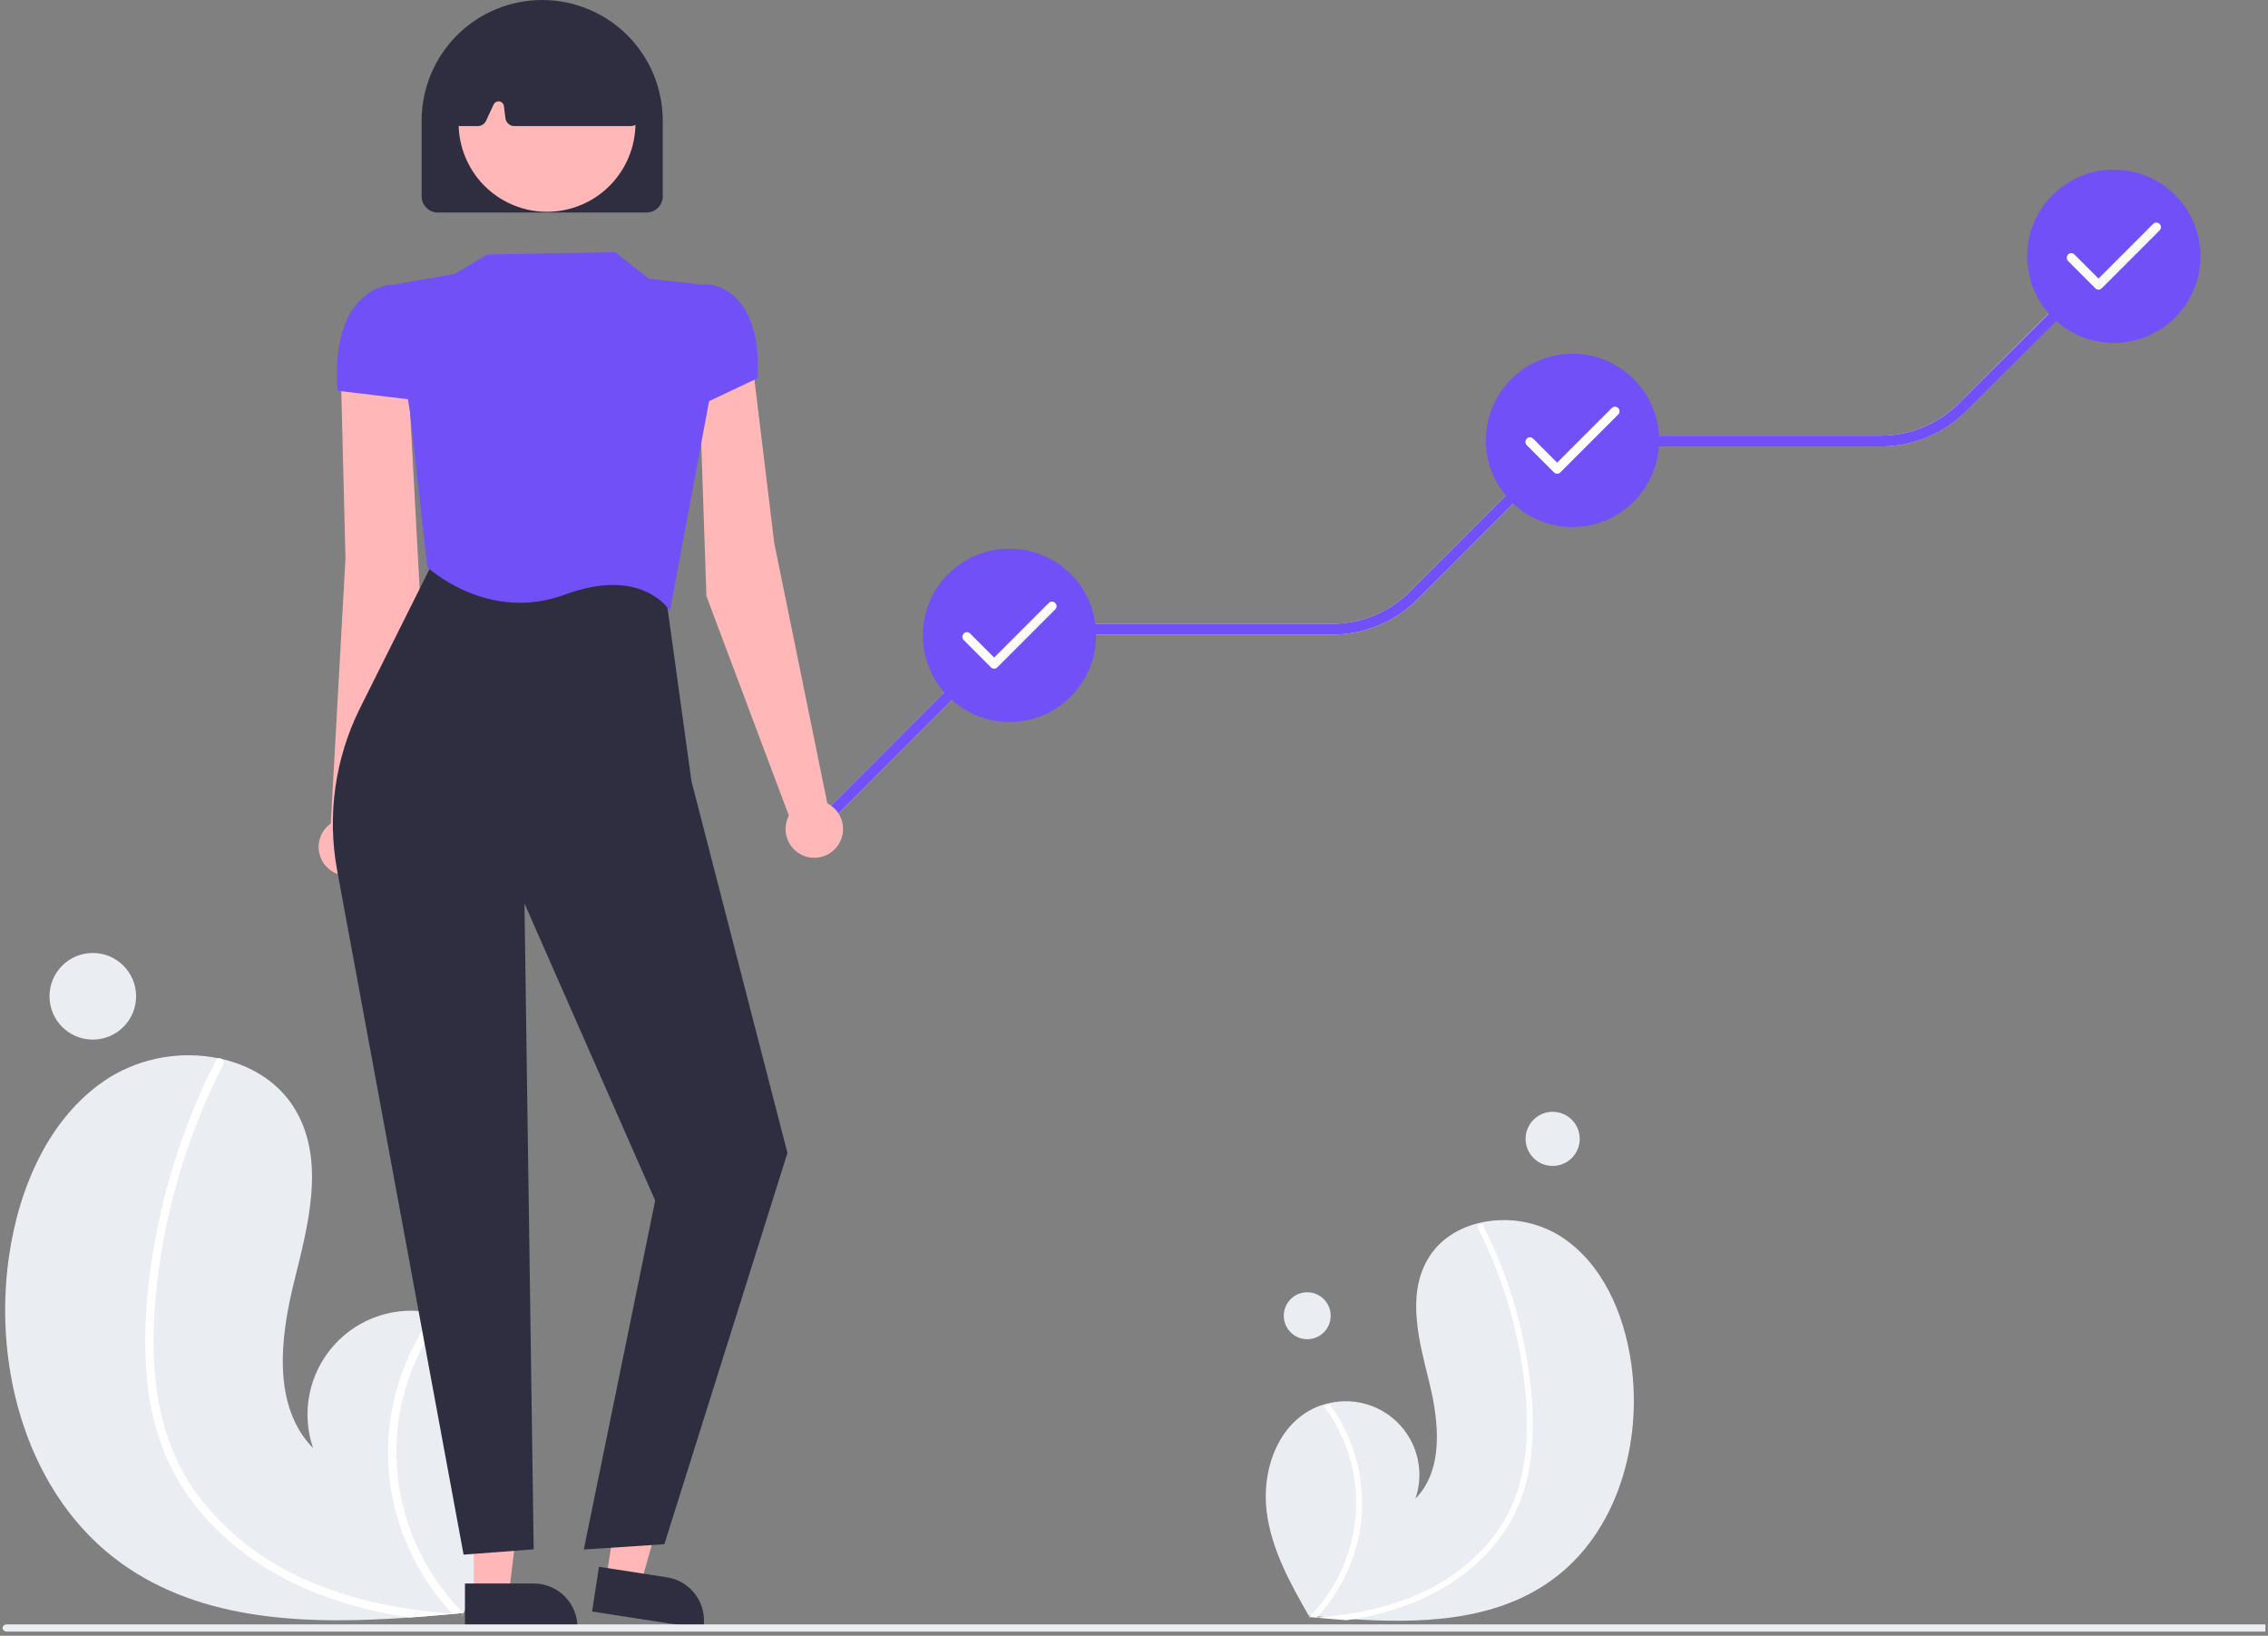 <svg width="441" height="318" viewBox="0 0 441 318" fill="none" xmlns="http://www.w3.org/2000/svg">
<rect x="0" y="0" width="441" height="318" fill="#808080" stroke="none"/>
<g clip-path="url(#clip0_1872_30654)">
<path d="M160.791 158.896L190.765 128.903C194.977 124.688 200.691 122.32 206.649 122.32H259.045C265.004 122.32 270.718 119.952 274.929 115.738L298.326 92.326C302.537 88.112 308.251 85.744 314.21 85.744H365.707C371.665 85.744 377.379 83.376 381.591 79.162L410.966 49.767" stroke="#EAEDF2" stroke-width="2.105"/>
<path d="M409.663 52.675C410.075 52.265 410.076 51.598 409.665 51.187C409.255 50.775 408.588 50.774 408.177 51.184L409.663 52.675ZM381.586 79.189L382.33 79.934L381.586 79.189ZM298.326 92.326L297.581 91.582L298.326 92.326ZM161.536 159.64L191.51 129.647L190.021 128.158L160.046 158.152L161.536 159.64ZM206.649 123.373H259.045V121.268H206.649V123.373ZM275.674 116.482L299.07 93.07L297.581 91.582L274.185 114.994L275.674 116.482ZM314.21 86.797H365.729V84.691H314.21V86.797ZM382.33 79.934L409.663 52.675L408.177 51.184L380.843 78.443L382.33 79.934ZM365.729 86.797C371.953 86.797 377.923 84.329 382.33 79.934L380.843 78.443C376.831 82.445 371.396 84.691 365.729 84.691V86.797ZM299.07 93.07C303.085 89.054 308.531 86.797 314.21 86.797V84.691C307.972 84.691 301.99 87.17 297.581 91.582L299.07 93.07ZM259.045 123.373C265.283 123.373 271.265 120.894 275.674 116.482L274.185 114.994C270.171 119.011 264.724 121.268 259.045 121.268V123.373ZM191.51 129.647C195.524 125.63 200.97 123.373 206.649 123.373V121.268C200.412 121.268 194.43 123.746 190.021 128.158L191.51 129.647Z" fill="#7250F8"/>
<path d="M23.527 303.864C39.36 315.278 59.878 315.851 79.712 314.449C82.481 314.253 85.231 314.024 87.955 313.776C87.972 313.772 87.993 313.773 88.01 313.769C88.141 313.757 88.272 313.744 88.397 313.737C88.96 313.684 89.522 313.632 90.079 313.579L89.948 313.83L89.535 314.609C89.683 314.348 89.831 314.093 89.98 313.832C90.023 313.754 90.072 313.676 90.116 313.597C95.254 304.651 100.35 295.375 101.649 285.159C102.993 274.556 99.217 262.549 89.891 257.337C88.667 256.655 87.372 256.112 86.028 255.718C85.471 255.549 84.905 255.411 84.334 255.289C80.836 254.512 77.194 254.681 73.783 255.779C70.373 256.877 67.315 258.864 64.926 261.537C62.538 264.209 60.903 267.469 60.191 270.983C59.479 274.497 59.715 278.137 60.875 281.529C52.967 273.416 54.442 260.254 57.17 249.254C59.903 238.254 63.211 226.014 57.653 216.134C54.563 210.635 49.129 207.223 43.031 205.848C42.844 205.808 42.658 205.768 42.47 205.733C35.205 204.26 27.651 205.584 21.319 209.441C9.659 216.793 3.671 230.733 1.727 244.389C-1.404 266.363 5.526 290.887 23.527 303.864Z" fill="#EAEDF2"/>
<path d="M301.715 307.195C290.484 315.288 275.93 315.695 261.862 314.7C259.898 314.562 257.947 314.399 256.015 314.223C256.003 314.22 255.988 314.222 255.976 314.219C255.883 314.21 255.79 314.201 255.701 314.196C255.302 314.158 254.903 314.121 254.508 314.083L254.602 314.262L254.894 314.814C254.789 314.629 254.684 314.448 254.579 314.263C254.548 314.208 254.513 314.152 254.482 314.097C250.838 307.753 247.223 301.175 246.301 293.931C245.348 286.412 248.027 277.898 254.642 274.202C255.51 273.719 256.428 273.334 257.381 273.054C257.777 272.934 258.178 272.836 258.584 272.75C261.065 272.199 263.648 272.319 266.067 273.097C268.486 273.876 270.655 275.285 272.349 277.18C274.044 279.075 275.203 281.387 275.709 283.879C276.214 286.37 276.046 288.952 275.223 291.357C280.832 285.604 279.786 276.271 277.851 268.47C275.913 260.67 273.566 251.991 277.509 244.985C279.7 241.085 283.555 238.665 287.88 237.691C288.013 237.662 288.145 237.634 288.278 237.609C293.432 236.565 298.789 237.504 303.281 240.238C311.551 245.452 315.799 255.337 317.178 265.02C319.399 280.602 314.483 297.992 301.715 307.195Z" fill="#EAEDF2"/>
<path d="M28.639 268.639C29.098 273.486 30.262 278.24 32.093 282.751C33.78 286.743 36.054 290.46 38.84 293.779C44.53 300.629 52.055 305.778 60.226 309.21C66.475 311.771 73.022 313.531 79.711 314.449C82.481 314.253 85.23 314.024 87.955 313.776C87.971 313.772 87.993 313.773 88.01 313.769C88.14 313.757 88.272 313.744 88.397 313.737C88.959 313.684 89.522 313.632 90.079 313.579L89.947 313.83L89.534 314.609C89.683 314.349 89.831 314.093 89.979 313.832C90.023 313.754 90.072 313.676 90.115 313.597C85.1 308.597 81.356 302.468 79.196 295.721C77.036 288.975 76.523 281.809 77.701 274.824C78.934 267.888 81.787 261.341 86.028 255.718C85.47 255.549 84.905 255.411 84.333 255.289C82.721 257.495 81.308 259.838 80.108 262.292C75.804 271.045 74.431 280.951 76.192 290.545C77.829 299.227 81.908 307.262 87.949 313.705C87.42 313.668 86.886 313.625 86.363 313.577C76.463 312.738 66.583 310.608 57.603 306.246C49.928 302.607 43.264 297.136 38.199 290.314C32.761 282.809 30.365 273.782 29.953 264.606C29.517 254.784 30.79 244.788 33.031 235.236C35.318 225.443 38.795 215.966 43.383 207.018C43.485 206.815 43.506 206.581 43.441 206.363C43.375 206.145 43.228 205.961 43.031 205.848C42.866 205.737 42.665 205.696 42.47 205.733C42.374 205.758 42.286 205.804 42.211 205.869C42.136 205.933 42.076 206.013 42.037 206.104C41.471 207.209 40.915 208.315 40.381 209.434C35.931 218.75 32.654 228.584 30.627 238.708C28.659 248.476 27.609 258.693 28.639 268.639Z" fill="white"/>
<path d="M297.76 282.499C297.437 285.935 296.619 289.305 295.332 292.503C294.145 295.333 292.546 297.968 290.588 300.321C286.586 305.177 281.296 308.827 275.55 311.26C271.157 313.075 266.553 314.323 261.85 314.974C259.902 314.835 257.969 314.673 256.053 314.497C256.042 314.494 256.027 314.495 256.015 314.492C255.923 314.483 255.831 314.474 255.742 314.469C255.347 314.432 254.952 314.395 254.56 314.357L254.652 314.535L254.943 315.088C254.838 314.903 254.734 314.722 254.63 314.537C254.599 314.481 254.565 314.426 254.534 314.37C258.06 310.826 260.693 306.48 262.212 301.698C263.731 296.915 264.091 291.835 263.263 286.883C262.396 281.966 260.39 277.326 257.408 273.339C257.8 273.219 258.198 273.122 258.6 273.035C259.733 274.599 260.727 276.26 261.571 278C264.597 284.204 265.562 291.227 264.324 298.029C263.173 304.183 260.305 309.879 256.058 314.447C256.429 314.42 256.805 314.39 257.173 314.356C264.134 313.761 271.08 312.251 277.394 309.159C282.791 306.579 287.476 302.701 291.038 297.865C294.861 292.544 296.546 286.145 296.836 279.64C297.143 272.677 296.247 265.591 294.672 258.819C293.064 251.877 290.619 245.159 287.393 238.816C287.321 238.672 287.306 238.505 287.352 238.351C287.399 238.197 287.502 238.066 287.64 237.986C287.756 237.907 287.898 237.878 288.035 237.904C288.102 237.922 288.164 237.955 288.217 238.001C288.27 238.046 288.312 238.103 288.34 238.167C288.738 238.951 289.128 239.735 289.504 240.528C292.633 247.132 294.937 254.103 296.362 261.281C297.746 268.205 298.484 275.448 297.76 282.499Z" fill="white"/>
<path d="M64.318 160.092L67.176 108.512L66.229 70.864L79.511 75.837L81.728 116.799L72.067 161.364C72.719 162.261 73.091 163.332 73.134 164.44C73.177 165.549 72.889 166.645 72.308 167.59C71.726 168.534 70.877 169.284 69.869 169.745C68.86 170.206 67.737 170.356 66.644 170.176C65.549 169.996 64.534 169.495 63.725 168.736C62.916 167.978 62.351 166.995 62.102 165.914C61.853 164.833 61.93 163.703 62.325 162.666C62.72 161.629 63.413 160.733 64.318 160.092Z" fill="#FFB7B7"/>
<path d="M92.134 310.055L98.92 310.055L102.149 283.861L92.133 283.862L92.134 310.055Z" fill="#FFB7B7"/>
<path d="M90.406 307.838L103.771 307.838C106.03 307.838 108.197 308.736 109.794 310.334C111.392 311.932 112.289 314.1 112.289 316.36V316.637L90.407 316.638L90.406 307.838Z" fill="#2F2E41"/>
<path d="M117.842 307.05L124.548 308.088L131.741 282.697L121.843 281.165L117.842 307.05Z" fill="#FFB7B7"/>
<path d="M116.469 304.594L129.677 306.639C131.91 306.984 133.914 308.203 135.248 310.027C136.582 311.851 137.138 314.13 136.793 316.364L136.75 316.638L115.125 313.291L116.469 304.594Z" fill="#2F2E41"/>
<path d="M90.143 302.234L90.108 302.045L65.54 169.126C63.589 158.455 65.145 147.44 69.974 137.728L84.844 107.968L129.215 113.983L134.452 151.872L153.113 224.15L153.094 224.209L129.185 300.204L113.516 301.235L127.396 233.399L101.98 175.634L103.773 301.201L90.143 302.234Z" fill="#2F2E41"/>
<path d="M125.72 41.316H85.13C84.295 41.316 83.494 40.983 82.904 40.392C82.314 39.802 81.981 39.001 81.981 38.165V23.459C81.981 17.238 84.451 11.271 88.847 6.871C93.244 2.472 99.207 0 105.425 0C111.642 0 117.606 2.472 122.002 6.871C126.399 11.271 128.869 17.238 128.869 23.459V38.165C128.868 39.001 128.536 39.802 127.946 40.392C127.355 40.983 126.555 41.316 125.72 41.316Z" fill="#2F2E41"/>
<path d="M121.448 32.222C126.001 23.887 122.94 13.437 114.61 8.88C106.281 4.324 95.837 7.387 91.284 15.722C86.73 24.057 89.792 34.508 98.121 39.064C106.451 43.62 116.895 40.557 121.448 32.222Z" fill="#FFB7B7"/>
<path d="M122.704 24.51C122.704 24.51 115.789 24.51 111.358 24.51C106.927 24.51 100.011 24.51 100.011 24.51C99.585 24.509 99.174 24.353 98.854 24.071C98.534 23.788 98.329 23.399 98.275 22.976L97.981 20.624C97.953 20.398 97.852 20.187 97.694 20.023C97.535 19.86 97.328 19.752 97.103 19.716C96.878 19.681 96.648 19.72 96.447 19.827C96.246 19.934 96.085 20.104 95.989 20.31L94.501 23.5C94.359 23.801 94.135 24.056 93.855 24.235C93.574 24.414 93.248 24.509 92.915 24.51H89.469C89.225 24.51 88.983 24.459 88.76 24.36C88.537 24.262 88.338 24.117 88.174 23.937C88.01 23.756 87.885 23.543 87.808 23.312C87.731 23.08 87.704 22.835 87.727 22.592L89.086 8.386C89.115 8.082 89.222 7.791 89.398 7.541C89.573 7.291 89.81 7.091 90.086 6.96C100.478 2.106 111.017 2.112 121.41 6.979C121.674 7.103 121.902 7.291 122.075 7.525C122.248 7.76 122.36 8.034 122.4 8.323L124.436 22.51C124.472 22.759 124.454 23.012 124.383 23.253C124.312 23.493 124.191 23.716 124.027 23.906C123.862 24.096 123.659 24.247 123.431 24.352C123.203 24.456 122.955 24.51 122.704 24.51Z" fill="#2F2E41"/>
<path d="M410.951 55.764C414.261 55.764 416.943 53.079 416.943 49.767C416.943 46.456 414.261 43.771 410.951 43.771C407.642 43.771 404.959 46.456 404.959 49.767C404.959 53.079 407.642 55.764 410.951 55.764Z" fill="#EAEDF2"/>
<path d="M305.764 102.456C315.066 102.456 322.606 94.916 322.606 85.614C322.606 76.312 315.066 68.772 305.764 68.772C296.462 68.772 288.922 76.312 288.922 85.614C288.922 94.916 296.462 102.456 305.764 102.456Z" fill="#7250F8"/>
<path d="M302.781 92.105C302.664 92.105 302.557 92.086 302.459 92.047C302.362 92.008 302.264 91.94 302.167 91.842L296.874 86.55C296.699 86.374 296.611 86.16 296.611 85.906C296.611 85.653 296.699 85.439 296.874 85.263C297.05 85.088 297.255 85 297.489 85C297.722 85 297.927 85.088 298.103 85.263L302.781 89.942L313.395 79.328C313.57 79.152 313.78 79.064 314.024 79.064C314.267 79.064 314.477 79.152 314.652 79.328C314.828 79.503 314.915 79.713 314.915 79.956C314.915 80.2 314.828 80.409 314.652 80.585L303.395 91.842C303.297 91.94 303.2 92.008 303.103 92.047C303.005 92.086 302.898 92.105 302.781 92.105Z" fill="white"/>
<path d="M411.026 66.667C420.327 66.667 427.868 59.126 427.868 49.825C427.868 40.523 420.327 32.983 411.026 32.983C401.724 32.983 394.184 40.523 394.184 49.825C394.184 59.126 401.724 66.667 411.026 66.667Z" fill="#7250F8"/>
<path d="M408.045 56.316C407.928 56.316 407.82 56.296 407.723 56.257C407.625 56.218 407.528 56.15 407.431 56.053L402.138 50.76C401.963 50.585 401.875 50.37 401.875 50.117C401.875 49.864 401.963 49.649 402.138 49.474C402.314 49.298 402.518 49.211 402.752 49.211C402.986 49.211 403.191 49.298 403.366 49.474L408.045 54.152L418.659 43.538C418.834 43.363 419.044 43.275 419.287 43.275C419.531 43.275 419.74 43.363 419.916 43.538C420.091 43.713 420.179 43.923 420.179 44.167C420.179 44.41 420.091 44.62 419.916 44.795L408.659 56.053C408.561 56.15 408.464 56.218 408.366 56.257C408.269 56.296 408.162 56.316 408.045 56.316Z" fill="white"/>
<path d="M196.289 140.351C205.591 140.351 213.131 132.81 213.131 123.509C213.131 114.207 205.591 106.667 196.289 106.667C186.988 106.667 179.447 114.207 179.447 123.509C179.447 132.81 186.988 140.351 196.289 140.351Z" fill="#7250F8"/>
<path d="M193.306 130C193.189 130 193.082 129.98 192.985 129.942C192.887 129.903 192.79 129.834 192.692 129.737L187.4 124.444C187.224 124.269 187.137 124.055 187.137 123.801C187.137 123.548 187.224 123.333 187.4 123.158C187.575 122.982 187.78 122.895 188.014 122.895C188.248 122.895 188.453 122.982 188.628 123.158L193.306 127.836L203.92 117.222C204.096 117.047 204.305 116.959 204.549 116.959C204.793 116.959 205.002 117.047 205.178 117.222C205.353 117.398 205.441 117.607 205.441 117.851C205.441 118.095 205.353 118.304 205.178 118.48L193.92 129.737C193.823 129.834 193.725 129.903 193.628 129.942C193.53 129.98 193.423 130 193.306 130Z" fill="white"/>
<path d="M160.871 156.179L150.548 105.562L146.013 68.177L135.967 74.68L137.355 115.879L153.39 158.565C152.874 159.547 152.663 160.66 152.781 161.763C152.9 162.866 153.344 163.909 154.056 164.759C154.768 165.609 155.717 166.227 156.782 166.536C157.847 166.845 158.98 166.83 160.036 166.493C161.092 166.156 162.024 165.513 162.714 164.644C163.404 163.776 163.82 162.722 163.91 161.616C163.999 160.51 163.758 159.403 163.217 158.435C162.676 157.467 161.859 156.681 160.871 156.179Z" fill="#FFB7B7"/>
<path d="M130.247 118.832L129.954 118.373C129.902 118.29 124.512 110.165 109.845 115.59C94.873 121.129 83.272 110.431 83.156 110.322L83.099 110.268L79.708 80.026L75.705 55.476L88.447 53.239L94.711 49.478L119.622 49.035L126.177 54.194L136.939 55.367L137.924 77.737L137.92 77.761L130.247 118.832Z" fill="#7250F8"/>
<path d="M133.816 79.901V60.746L136.843 55.219L136.966 55.216C139.348 55.304 141.6 56.328 143.234 58.065C146.278 61.16 147.657 66.317 147.333 73.391L147.327 73.52L133.816 79.901Z" fill="#7250F8"/>
<path d="M81.066 77.819L65.641 75.966L65.629 75.788C65.103 68.091 66.445 62.378 69.619 58.807C72.5 55.566 75.801 55.37 75.94 55.363L76.029 55.359L80.205 59.157L81.066 77.819Z" fill="#7250F8"/>
<path d="M18.044 202.105C22.695 202.105 26.465 198.335 26.465 193.684C26.465 189.033 22.695 185.263 18.044 185.263C13.393 185.263 9.623 189.033 9.623 193.684C9.623 198.335 13.393 202.105 18.044 202.105Z" fill="#EAEDF2"/>
<path d="M301.904 226.667C304.811 226.667 307.167 224.31 307.167 221.404C307.167 218.497 304.811 216.14 301.904 216.14C298.997 216.14 296.641 218.497 296.641 221.404C296.641 224.31 298.997 226.667 301.904 226.667Z" fill="#EAEDF2"/>
<path d="M254.184 260.351C256.704 260.351 258.746 258.309 258.746 255.789C258.746 253.27 256.704 251.228 254.184 251.228C251.665 251.228 249.623 253.27 249.623 255.789C249.623 258.309 251.665 260.351 254.184 260.351Z" fill="#EAEDF2"/>
<path d="M485.623 317.193H1.341C1.118 317.193 0.904 317.119 0.746 316.988C0.589 316.856 0.5 316.677 0.5 316.491C0.5 316.305 0.589 316.127 0.746 315.995C0.904 315.863 1.118 315.79 1.341 315.79H485.623C485.846 315.79 486.06 315.863 486.218 315.995C486.376 316.127 486.464 316.305 486.464 316.491C486.464 316.677 486.376 316.856 486.218 316.988C486.06 317.119 485.846 317.193 485.623 317.193Z" fill="#EAEDF2"/>
</g>
<defs>
<clipPath id="clip0_1872_30654">
<rect width="440" height="317.193" fill="white" transform="translate(0.5)"/>
</clipPath>
</defs>
</svg>
